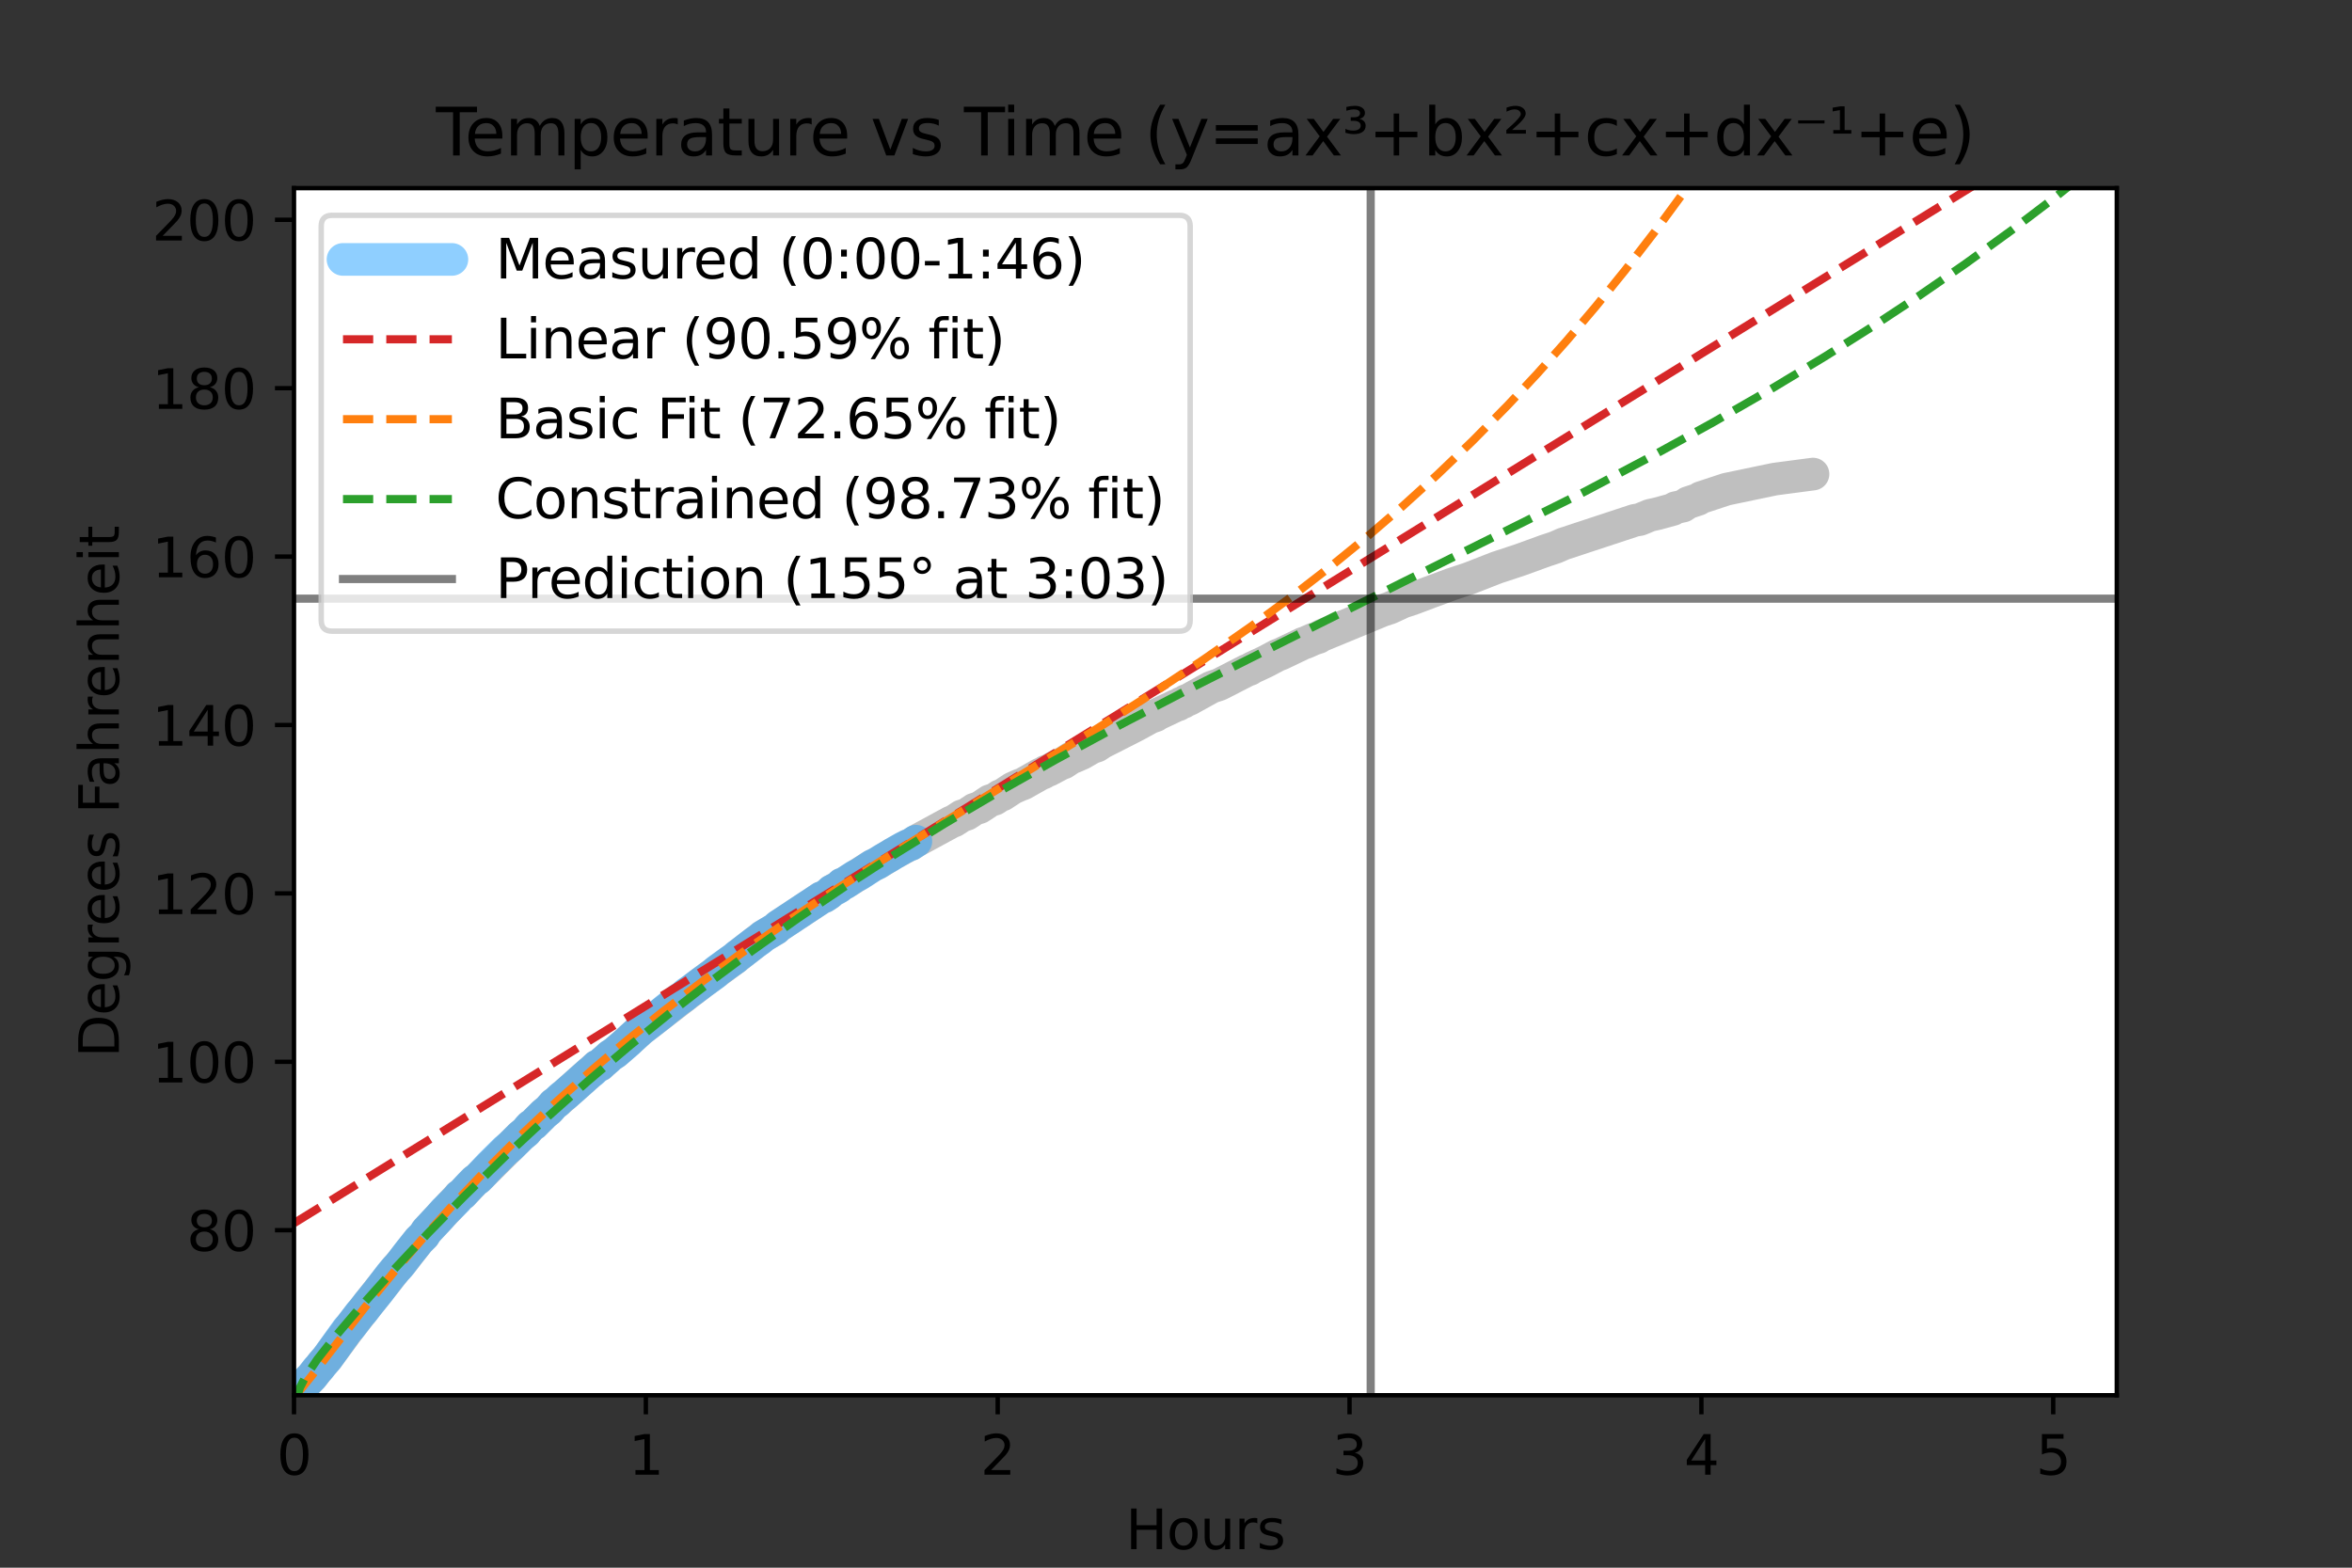 <?xml version="1.0" encoding="utf-8" standalone="no"?>
<!DOCTYPE svg PUBLIC "-//W3C//DTD SVG 1.1//EN"
  "http://www.w3.org/Graphics/SVG/1.1/DTD/svg11.dtd">
<svg xmlns:xlink="http://www.w3.org/1999/xlink" width="432pt" height="288pt" viewBox="0 0 432 288" xmlns="http://www.w3.org/2000/svg" version="1.1">
 <rect x="0" y="0" width="432" height="288" fill="#333333" stroke="none"/>
 <defs>
  <style type="text/css">*{stroke-linejoin: round; stroke-linecap: butt}</style>
 </defs>
 <g id="figure_1">
  <g id="patch_1">
   <path d="M 0 288 
L 432 288 
L 432 0 
L 0 0 
L 0 288 
z
" style="fill: none"/>
  </g>
  <g id="axes_1">
   <g id="patch_2">
    <path d="M 54 256.32 
L 388.8 256.32 
L 388.8 34.56 
L 54 34.56 
z
" style="fill: #ffffff"/>
   </g>
   <g id="matplotlib.axis_1">
    <g id="xtick_1">
     <g id="line2d_1">
      <defs>
       <path id="mdfbae627f4" d="M 0 0 
L 0 3.5 
" style="stroke: #000000; stroke-width: 0.8"/>
      </defs>
      <g>
       <use xlink:href="#mdfbae627f4" x="54" y="256.32" style="stroke: #000000; stroke-width: 0.8"/>
      </g>
     </g>
     <g id="text_1">
      <!-- 0 -->
      <g transform="translate(50.819 270.918)scale(0.1 -0.1)">
       <defs>
        <path id="DejaVuSans-30" d="M 2034 4250 
Q 1547 4250 1301 3770 
Q 1056 3291 1056 2328 
Q 1056 1369 1301 889 
Q 1547 409 2034 409 
Q 2525 409 2770 889 
Q 3016 1369 3016 2328 
Q 3016 3291 2770 3770 
Q 2525 4250 2034 4250 
z
M 2034 4750 
Q 2819 4750 3233 4129 
Q 3647 3509 3647 2328 
Q 3647 1150 3233 529 
Q 2819 -91 2034 -91 
Q 1250 -91 836 529 
Q 422 1150 422 2328 
Q 422 3509 836 4129 
Q 1250 4750 2034 4750 
z
" transform="scale(0.016)"/>
       </defs>
       <use xlink:href="#DejaVuSans-30"/>
      </g>
     </g>
    </g>
    <g id="xtick_2">
     <g id="line2d_2">
      <g>
       <use xlink:href="#mdfbae627f4" x="118.625" y="256.32" style="stroke: #000000; stroke-width: 0.8"/>
      </g>
     </g>
     <g id="text_2">
      <!-- 1 -->
      <g transform="translate(115.444 270.918)scale(0.1 -0.1)">
       <defs>
        <path id="DejaVuSans-31" d="M 794 531 
L 1825 531 
L 1825 4091 
L 703 3866 
L 703 4441 
L 1819 4666 
L 2450 4666 
L 2450 531 
L 3481 531 
L 3481 0 
L 794 0 
L 794 531 
z
" transform="scale(0.016)"/>
       </defs>
       <use xlink:href="#DejaVuSans-31"/>
      </g>
     </g>
    </g>
    <g id="xtick_3">
     <g id="line2d_3">
      <g>
       <use xlink:href="#mdfbae627f4" x="183.25" y="256.32" style="stroke: #000000; stroke-width: 0.8"/>
      </g>
     </g>
     <g id="text_3">
      <!-- 2 -->
      <g transform="translate(180.069 270.918)scale(0.1 -0.1)">
       <defs>
        <path id="DejaVuSans-32" d="M 1228 531 
L 3431 531 
L 3431 0 
L 469 0 
L 469 531 
Q 828 903 1448 1529 
Q 2069 2156 2228 2338 
Q 2531 2678 2651 2914 
Q 2772 3150 2772 3378 
Q 2772 3750 2511 3984 
Q 2250 4219 1831 4219 
Q 1534 4219 1204 4116 
Q 875 4013 500 3803 
L 500 4441 
Q 881 4594 1212 4672 
Q 1544 4750 1819 4750 
Q 2544 4750 2975 4387 
Q 3406 4025 3406 3419 
Q 3406 3131 3298 2873 
Q 3191 2616 2906 2266 
Q 2828 2175 2409 1742 
Q 1991 1309 1228 531 
z
" transform="scale(0.016)"/>
       </defs>
       <use xlink:href="#DejaVuSans-32"/>
      </g>
     </g>
    </g>
    <g id="xtick_4">
     <g id="line2d_4">
      <g>
       <use xlink:href="#mdfbae627f4" x="247.875" y="256.32" style="stroke: #000000; stroke-width: 0.8"/>
      </g>
     </g>
     <g id="text_4">
      <!-- 3 -->
      <g transform="translate(244.693 270.918)scale(0.1 -0.1)">
       <defs>
        <path id="DejaVuSans-33" d="M 2597 2516 
Q 3050 2419 3304 2112 
Q 3559 1806 3559 1356 
Q 3559 666 3084 287 
Q 2609 -91 1734 -91 
Q 1441 -91 1130 -33 
Q 819 25 488 141 
L 488 750 
Q 750 597 1062 519 
Q 1375 441 1716 441 
Q 2309 441 2620 675 
Q 2931 909 2931 1356 
Q 2931 1769 2642 2001 
Q 2353 2234 1838 2234 
L 1294 2234 
L 1294 2753 
L 1863 2753 
Q 2328 2753 2575 2939 
Q 2822 3125 2822 3475 
Q 2822 3834 2567 4026 
Q 2313 4219 1838 4219 
Q 1578 4219 1281 4162 
Q 984 4106 628 3988 
L 628 4550 
Q 988 4650 1302 4700 
Q 1616 4750 1894 4750 
Q 2613 4750 3031 4423 
Q 3450 4097 3450 3541 
Q 3450 3153 3228 2886 
Q 3006 2619 2597 2516 
z
" transform="scale(0.016)"/>
       </defs>
       <use xlink:href="#DejaVuSans-33"/>
      </g>
     </g>
    </g>
    <g id="xtick_5">
     <g id="line2d_5">
      <g>
       <use xlink:href="#mdfbae627f4" x="312.5" y="256.32" style="stroke: #000000; stroke-width: 0.8"/>
      </g>
     </g>
     <g id="text_5">
      <!-- 4 -->
      <g transform="translate(309.318 270.918)scale(0.1 -0.1)">
       <defs>
        <path id="DejaVuSans-34" d="M 2419 4116 
L 825 1625 
L 2419 1625 
L 2419 4116 
z
M 2253 4666 
L 3047 4666 
L 3047 1625 
L 3713 1625 
L 3713 1100 
L 3047 1100 
L 3047 0 
L 2419 0 
L 2419 1100 
L 313 1100 
L 313 1709 
L 2253 4666 
z
" transform="scale(0.016)"/>
       </defs>
       <use xlink:href="#DejaVuSans-34"/>
      </g>
     </g>
    </g>
    <g id="xtick_6">
     <g id="line2d_6">
      <g>
       <use xlink:href="#mdfbae627f4" x="377.124" y="256.32" style="stroke: #000000; stroke-width: 0.8"/>
      </g>
     </g>
     <g id="text_6">
      <!-- 5 -->
      <g transform="translate(373.943 270.918)scale(0.1 -0.1)">
       <defs>
        <path id="DejaVuSans-35" d="M 691 4666 
L 3169 4666 
L 3169 4134 
L 1269 4134 
L 1269 2991 
Q 1406 3038 1543 3061 
Q 1681 3084 1819 3084 
Q 2600 3084 3056 2656 
Q 3513 2228 3513 1497 
Q 3513 744 3044 326 
Q 2575 -91 1722 -91 
Q 1428 -91 1123 -41 
Q 819 9 494 109 
L 494 744 
Q 775 591 1075 516 
Q 1375 441 1709 441 
Q 2250 441 2565 725 
Q 2881 1009 2881 1497 
Q 2881 1984 2565 2268 
Q 2250 2553 1709 2553 
Q 1456 2553 1204 2497 
Q 953 2441 691 2322 
L 691 4666 
z
" transform="scale(0.016)"/>
       </defs>
       <use xlink:href="#DejaVuSans-35"/>
      </g>
     </g>
    </g>
    <g id="text_7">
     <!-- Hours -->
     <g transform="translate(206.752 284.597)scale(0.1 -0.1)">
      <defs>
       <path id="DejaVuSans-48" d="M 628 4666 
L 1259 4666 
L 1259 2753 
L 3553 2753 
L 3553 4666 
L 4184 4666 
L 4184 0 
L 3553 0 
L 3553 2222 
L 1259 2222 
L 1259 0 
L 628 0 
L 628 4666 
z
" transform="scale(0.016)"/>
       <path id="DejaVuSans-6f" d="M 1959 3097 
Q 1497 3097 1228 2736 
Q 959 2375 959 1747 
Q 959 1119 1226 758 
Q 1494 397 1959 397 
Q 2419 397 2687 759 
Q 2956 1122 2956 1747 
Q 2956 2369 2687 2733 
Q 2419 3097 1959 3097 
z
M 1959 3584 
Q 2709 3584 3137 3096 
Q 3566 2609 3566 1747 
Q 3566 888 3137 398 
Q 2709 -91 1959 -91 
Q 1206 -91 779 398 
Q 353 888 353 1747 
Q 353 2609 779 3096 
Q 1206 3584 1959 3584 
z
" transform="scale(0.016)"/>
       <path id="DejaVuSans-75" d="M 544 1381 
L 544 3500 
L 1119 3500 
L 1119 1403 
Q 1119 906 1312 657 
Q 1506 409 1894 409 
Q 2359 409 2629 706 
Q 2900 1003 2900 1516 
L 2900 3500 
L 3475 3500 
L 3475 0 
L 2900 0 
L 2900 538 
Q 2691 219 2414 64 
Q 2138 -91 1772 -91 
Q 1169 -91 856 284 
Q 544 659 544 1381 
z
M 1991 3584 
L 1991 3584 
z
" transform="scale(0.016)"/>
       <path id="DejaVuSans-72" d="M 2631 2963 
Q 2534 3019 2420 3045 
Q 2306 3072 2169 3072 
Q 1681 3072 1420 2755 
Q 1159 2438 1159 1844 
L 1159 0 
L 581 0 
L 581 3500 
L 1159 3500 
L 1159 2956 
Q 1341 3275 1631 3429 
Q 1922 3584 2338 3584 
Q 2397 3584 2469 3576 
Q 2541 3569 2628 3553 
L 2631 2963 
z
" transform="scale(0.016)"/>
       <path id="DejaVuSans-73" d="M 2834 3397 
L 2834 2853 
Q 2591 2978 2328 3040 
Q 2066 3103 1784 3103 
Q 1356 3103 1142 2972 
Q 928 2841 928 2578 
Q 928 2378 1081 2264 
Q 1234 2150 1697 2047 
L 1894 2003 
Q 2506 1872 2764 1633 
Q 3022 1394 3022 966 
Q 3022 478 2636 193 
Q 2250 -91 1575 -91 
Q 1294 -91 989 -36 
Q 684 19 347 128 
L 347 722 
Q 666 556 975 473 
Q 1284 391 1588 391 
Q 1994 391 2212 530 
Q 2431 669 2431 922 
Q 2431 1156 2273 1281 
Q 2116 1406 1581 1522 
L 1381 1569 
Q 847 1681 609 1914 
Q 372 2147 372 2553 
Q 372 3047 722 3315 
Q 1072 3584 1716 3584 
Q 2034 3584 2315 3537 
Q 2597 3491 2834 3397 
z
" transform="scale(0.016)"/>
      </defs>
      <use xlink:href="#DejaVuSans-48"/>
      <use xlink:href="#DejaVuSans-6f" x="75.195"/>
      <use xlink:href="#DejaVuSans-75" x="136.377"/>
      <use xlink:href="#DejaVuSans-72" x="199.756"/>
      <use xlink:href="#DejaVuSans-73" x="240.869"/>
     </g>
    </g>
   </g>
   <g id="matplotlib.axis_2">
    <g id="ytick_1">
     <g id="line2d_7">
      <defs>
       <path id="md4c1b61086" d="M 0 0 
L -3.5 0 
" style="stroke: #000000; stroke-width: 0.8"/>
      </defs>
      <g>
       <use xlink:href="#md4c1b61086" x="54" y="226.001" style="stroke: #000000; stroke-width: 0.8"/>
      </g>
     </g>
     <g id="text_8">
      <!-- 80 -->
      <g transform="translate(34.275 229.8)scale(0.1 -0.1)">
       <defs>
        <path id="DejaVuSans-38" d="M 2034 2216 
Q 1584 2216 1326 1975 
Q 1069 1734 1069 1313 
Q 1069 891 1326 650 
Q 1584 409 2034 409 
Q 2484 409 2743 651 
Q 3003 894 3003 1313 
Q 3003 1734 2745 1975 
Q 2488 2216 2034 2216 
z
M 1403 2484 
Q 997 2584 770 2862 
Q 544 3141 544 3541 
Q 544 4100 942 4425 
Q 1341 4750 2034 4750 
Q 2731 4750 3128 4425 
Q 3525 4100 3525 3541 
Q 3525 3141 3298 2862 
Q 3072 2584 2669 2484 
Q 3125 2378 3379 2068 
Q 3634 1759 3634 1313 
Q 3634 634 3220 271 
Q 2806 -91 2034 -91 
Q 1263 -91 848 271 
Q 434 634 434 1313 
Q 434 1759 690 2068 
Q 947 2378 1403 2484 
z
M 1172 3481 
Q 1172 3119 1398 2916 
Q 1625 2713 2034 2713 
Q 2441 2713 2670 2916 
Q 2900 3119 2900 3481 
Q 2900 3844 2670 4047 
Q 2441 4250 2034 4250 
Q 1625 4250 1398 4047 
Q 1172 3844 1172 3481 
z
" transform="scale(0.016)"/>
       </defs>
       <use xlink:href="#DejaVuSans-38"/>
       <use xlink:href="#DejaVuSans-30" x="63.623"/>
      </g>
     </g>
    </g>
    <g id="ytick_2">
     <g id="line2d_8">
      <g>
       <use xlink:href="#md4c1b61086" x="54" y="195.064" style="stroke: #000000; stroke-width: 0.8"/>
      </g>
     </g>
     <g id="text_9">
      <!-- 100 -->
      <g transform="translate(27.913 198.863)scale(0.1 -0.1)">
       <use xlink:href="#DejaVuSans-31"/>
       <use xlink:href="#DejaVuSans-30" x="63.623"/>
       <use xlink:href="#DejaVuSans-30" x="127.246"/>
      </g>
     </g>
    </g>
    <g id="ytick_3">
     <g id="line2d_9">
      <g>
       <use xlink:href="#md4c1b61086" x="54" y="164.126" style="stroke: #000000; stroke-width: 0.8"/>
      </g>
     </g>
     <g id="text_10">
      <!-- 120 -->
      <g transform="translate(27.913 167.925)scale(0.1 -0.1)">
       <use xlink:href="#DejaVuSans-31"/>
       <use xlink:href="#DejaVuSans-32" x="63.623"/>
       <use xlink:href="#DejaVuSans-30" x="127.246"/>
      </g>
     </g>
    </g>
    <g id="ytick_4">
     <g id="line2d_10">
      <g>
       <use xlink:href="#md4c1b61086" x="54" y="133.189" style="stroke: #000000; stroke-width: 0.8"/>
      </g>
     </g>
     <g id="text_11">
      <!-- 140 -->
      <g transform="translate(27.913 136.988)scale(0.1 -0.1)">
       <use xlink:href="#DejaVuSans-31"/>
       <use xlink:href="#DejaVuSans-34" x="63.623"/>
       <use xlink:href="#DejaVuSans-30" x="127.246"/>
      </g>
     </g>
    </g>
    <g id="ytick_5">
     <g id="line2d_11">
      <g>
       <use xlink:href="#md4c1b61086" x="54" y="102.251" style="stroke: #000000; stroke-width: 0.8"/>
      </g>
     </g>
     <g id="text_12">
      <!-- 160 -->
      <g transform="translate(27.913 106.05)scale(0.1 -0.1)">
       <defs>
        <path id="DejaVuSans-36" d="M 2113 2584 
Q 1688 2584 1439 2293 
Q 1191 2003 1191 1497 
Q 1191 994 1439 701 
Q 1688 409 2113 409 
Q 2538 409 2786 701 
Q 3034 994 3034 1497 
Q 3034 2003 2786 2293 
Q 2538 2584 2113 2584 
z
M 3366 4563 
L 3366 3988 
Q 3128 4100 2886 4159 
Q 2644 4219 2406 4219 
Q 1781 4219 1451 3797 
Q 1122 3375 1075 2522 
Q 1259 2794 1537 2939 
Q 1816 3084 2150 3084 
Q 2853 3084 3261 2657 
Q 3669 2231 3669 1497 
Q 3669 778 3244 343 
Q 2819 -91 2113 -91 
Q 1303 -91 875 529 
Q 447 1150 447 2328 
Q 447 3434 972 4092 
Q 1497 4750 2381 4750 
Q 2619 4750 2861 4703 
Q 3103 4656 3366 4563 
z
" transform="scale(0.016)"/>
       </defs>
       <use xlink:href="#DejaVuSans-31"/>
       <use xlink:href="#DejaVuSans-36" x="63.623"/>
       <use xlink:href="#DejaVuSans-30" x="127.246"/>
      </g>
     </g>
    </g>
    <g id="ytick_6">
     <g id="line2d_12">
      <g>
       <use xlink:href="#md4c1b61086" x="54" y="71.314" style="stroke: #000000; stroke-width: 0.8"/>
      </g>
     </g>
     <g id="text_13">
      <!-- 180 -->
      <g transform="translate(27.913 75.113)scale(0.1 -0.1)">
       <use xlink:href="#DejaVuSans-31"/>
       <use xlink:href="#DejaVuSans-38" x="63.623"/>
       <use xlink:href="#DejaVuSans-30" x="127.246"/>
      </g>
     </g>
    </g>
    <g id="ytick_7">
     <g id="line2d_13">
      <g>
       <use xlink:href="#md4c1b61086" x="54" y="40.376" style="stroke: #000000; stroke-width: 0.8"/>
      </g>
     </g>
     <g id="text_14">
      <!-- 200 -->
      <g transform="translate(27.913 44.175)scale(0.1 -0.1)">
       <use xlink:href="#DejaVuSans-32"/>
       <use xlink:href="#DejaVuSans-30" x="63.623"/>
       <use xlink:href="#DejaVuSans-30" x="127.246"/>
      </g>
     </g>
    </g>
    <g id="text_15">
     <!-- Degrees Fahrenheit -->
     <g transform="translate(21.833 194.266)rotate(-90)scale(0.1 -0.1)">
      <defs>
       <path id="DejaVuSans-44" d="M 1259 4147 
L 1259 519 
L 2022 519 
Q 2988 519 3436 956 
Q 3884 1394 3884 2338 
Q 3884 3275 3436 3711 
Q 2988 4147 2022 4147 
L 1259 4147 
z
M 628 4666 
L 1925 4666 
Q 3281 4666 3915 4102 
Q 4550 3538 4550 2338 
Q 4550 1131 3912 565 
Q 3275 0 1925 0 
L 628 0 
L 628 4666 
z
" transform="scale(0.016)"/>
       <path id="DejaVuSans-65" d="M 3597 1894 
L 3597 1613 
L 953 1613 
Q 991 1019 1311 708 
Q 1631 397 2203 397 
Q 2534 397 2845 478 
Q 3156 559 3463 722 
L 3463 178 
Q 3153 47 2828 -22 
Q 2503 -91 2169 -91 
Q 1331 -91 842 396 
Q 353 884 353 1716 
Q 353 2575 817 3079 
Q 1281 3584 2069 3584 
Q 2775 3584 3186 3129 
Q 3597 2675 3597 1894 
z
M 3022 2063 
Q 3016 2534 2758 2815 
Q 2500 3097 2075 3097 
Q 1594 3097 1305 2825 
Q 1016 2553 972 2059 
L 3022 2063 
z
" transform="scale(0.016)"/>
       <path id="DejaVuSans-67" d="M 2906 1791 
Q 2906 2416 2648 2759 
Q 2391 3103 1925 3103 
Q 1463 3103 1205 2759 
Q 947 2416 947 1791 
Q 947 1169 1205 825 
Q 1463 481 1925 481 
Q 2391 481 2648 825 
Q 2906 1169 2906 1791 
z
M 3481 434 
Q 3481 -459 3084 -895 
Q 2688 -1331 1869 -1331 
Q 1566 -1331 1297 -1286 
Q 1028 -1241 775 -1147 
L 775 -588 
Q 1028 -725 1275 -790 
Q 1522 -856 1778 -856 
Q 2344 -856 2625 -561 
Q 2906 -266 2906 331 
L 2906 616 
Q 2728 306 2450 153 
Q 2172 0 1784 0 
Q 1141 0 747 490 
Q 353 981 353 1791 
Q 353 2603 747 3093 
Q 1141 3584 1784 3584 
Q 2172 3584 2450 3431 
Q 2728 3278 2906 2969 
L 2906 3500 
L 3481 3500 
L 3481 434 
z
" transform="scale(0.016)"/>
       <path id="DejaVuSans-20" transform="scale(0.016)"/>
       <path id="DejaVuSans-46" d="M 628 4666 
L 3309 4666 
L 3309 4134 
L 1259 4134 
L 1259 2759 
L 3109 2759 
L 3109 2228 
L 1259 2228 
L 1259 0 
L 628 0 
L 628 4666 
z
" transform="scale(0.016)"/>
       <path id="DejaVuSans-61" d="M 2194 1759 
Q 1497 1759 1228 1600 
Q 959 1441 959 1056 
Q 959 750 1161 570 
Q 1363 391 1709 391 
Q 2188 391 2477 730 
Q 2766 1069 2766 1631 
L 2766 1759 
L 2194 1759 
z
M 3341 1997 
L 3341 0 
L 2766 0 
L 2766 531 
Q 2569 213 2275 61 
Q 1981 -91 1556 -91 
Q 1019 -91 701 211 
Q 384 513 384 1019 
Q 384 1609 779 1909 
Q 1175 2209 1959 2209 
L 2766 2209 
L 2766 2266 
Q 2766 2663 2505 2880 
Q 2244 3097 1772 3097 
Q 1472 3097 1187 3025 
Q 903 2953 641 2809 
L 641 3341 
Q 956 3463 1253 3523 
Q 1550 3584 1831 3584 
Q 2591 3584 2966 3190 
Q 3341 2797 3341 1997 
z
" transform="scale(0.016)"/>
       <path id="DejaVuSans-68" d="M 3513 2113 
L 3513 0 
L 2938 0 
L 2938 2094 
Q 2938 2591 2744 2837 
Q 2550 3084 2163 3084 
Q 1697 3084 1428 2787 
Q 1159 2491 1159 1978 
L 1159 0 
L 581 0 
L 581 4863 
L 1159 4863 
L 1159 2956 
Q 1366 3272 1645 3428 
Q 1925 3584 2291 3584 
Q 2894 3584 3203 3211 
Q 3513 2838 3513 2113 
z
" transform="scale(0.016)"/>
       <path id="DejaVuSans-6e" d="M 3513 2113 
L 3513 0 
L 2938 0 
L 2938 2094 
Q 2938 2591 2744 2837 
Q 2550 3084 2163 3084 
Q 1697 3084 1428 2787 
Q 1159 2491 1159 1978 
L 1159 0 
L 581 0 
L 581 3500 
L 1159 3500 
L 1159 2956 
Q 1366 3272 1645 3428 
Q 1925 3584 2291 3584 
Q 2894 3584 3203 3211 
Q 3513 2838 3513 2113 
z
" transform="scale(0.016)"/>
       <path id="DejaVuSans-69" d="M 603 3500 
L 1178 3500 
L 1178 0 
L 603 0 
L 603 3500 
z
M 603 4863 
L 1178 4863 
L 1178 4134 
L 603 4134 
L 603 4863 
z
" transform="scale(0.016)"/>
       <path id="DejaVuSans-74" d="M 1172 4494 
L 1172 3500 
L 2356 3500 
L 2356 3053 
L 1172 3053 
L 1172 1153 
Q 1172 725 1289 603 
Q 1406 481 1766 481 
L 2356 481 
L 2356 0 
L 1766 0 
Q 1100 0 847 248 
Q 594 497 594 1153 
L 594 3053 
L 172 3053 
L 172 3500 
L 594 3500 
L 594 4494 
L 1172 4494 
z
" transform="scale(0.016)"/>
      </defs>
      <use xlink:href="#DejaVuSans-44"/>
      <use xlink:href="#DejaVuSans-65" x="77.002"/>
      <use xlink:href="#DejaVuSans-67" x="138.525"/>
      <use xlink:href="#DejaVuSans-72" x="202.002"/>
      <use xlink:href="#DejaVuSans-65" x="240.865"/>
      <use xlink:href="#DejaVuSans-65" x="302.389"/>
      <use xlink:href="#DejaVuSans-73" x="363.912"/>
      <use xlink:href="#DejaVuSans-20" x="416.012"/>
      <use xlink:href="#DejaVuSans-46" x="447.799"/>
      <use xlink:href="#DejaVuSans-61" x="496.193"/>
      <use xlink:href="#DejaVuSans-68" x="557.473"/>
      <use xlink:href="#DejaVuSans-72" x="620.852"/>
      <use xlink:href="#DejaVuSans-65" x="659.715"/>
      <use xlink:href="#DejaVuSans-6e" x="721.238"/>
      <use xlink:href="#DejaVuSans-68" x="784.617"/>
      <use xlink:href="#DejaVuSans-65" x="847.996"/>
      <use xlink:href="#DejaVuSans-69" x="909.52"/>
      <use xlink:href="#DejaVuSans-74" x="937.303"/>
     </g>
    </g>
   </g>
   <g id="line2d_14">
    <path d="M 54 256.32 
L 57.285 252.917 
L 59.152 250.597 
L 60.086 249.514 
L 64.304 243.79 
L 67.571 239.614 
L 70.39 236.056 
L 72.723 233.117 
L 73.675 232.034 
L 76.942 227.857 
L 77.875 226.929 
L 78.36 226.156 
L 84.428 219.659 
L 84.894 219.35 
L 87.246 216.875 
L 87.713 216.565 
L 95.665 208.676 
L 96.599 207.903 
L 97.532 206.82 
L 98.017 206.511 
L 99.866 204.654 
L 100.799 203.881 
L 101.751 202.798 
L 102.217 202.489 
L 103.618 201.251 
L 109.703 195.837 
L 110.188 195.683 
L 112.055 193.981 
L 112.988 193.362 
L 115.789 190.887 
L 117.656 189.186 
L 128.893 180.523 
L 134.979 176.037 
L 135.93 175.264 
L 140.131 172.015 
L 142.464 170.623 
L 142.949 170.159 
L 150.901 164.9 
L 151.368 164.745 
L 152.302 164.126 
L 152.768 163.662 
L 154.169 162.889 
L 154.635 162.425 
L 155.102 162.27 
L 160.254 159.022 
L 161.206 158.558 
L 164.006 156.856 
L 166.824 155.309 
L 167.273 155.154 
L 168.224 154.536 
L 174.777 150.978 
L 175.226 150.823 
L 176.644 149.895 
L 177.577 149.586 
L 178.977 148.657 
L 179.929 148.348 
L 181.796 147.111 
L 182.729 146.801 
L 183.663 146.183 
L 184.129 146.028 
L 186.014 144.79 
L 187.414 144.172 
L 187.881 144.017 
L 191.166 142.161 
L 191.615 142.006 
L 192.082 141.697 
L 192.567 141.542 
L 194.9 140.304 
L 195.367 140.15 
L 196.767 139.222 
L 197.234 139.067 
L 198.652 138.448 
L 200.519 137.365 
L 201.452 137.056 
L 202.386 136.437 
L 208.471 133.343 
L 211.29 131.797 
L 212.223 131.487 
L 212.69 131.178 
L 215.957 129.631 
L 216.442 129.476 
L 216.909 129.167 
L 217.375 129.012 
L 217.842 128.703 
L 218.309 128.548 
L 222.509 126.228 
L 223.928 125.764 
L 229.062 123.134 
L 229.546 122.979 
L 230.013 122.67 
L 232.347 121.587 
L 234.68 120.35 
L 235.147 120.195 
L 239.366 118.184 
L 239.85 118.029 
L 241.233 117.411 
L 242.184 117.101 
L 242.651 116.792 
L 253.888 112.151 
L 255.289 111.687 
L 257.622 110.604 
L 259.489 109.986 
L 262.774 108.748 
L 266.526 107.356 
L 269.793 106.273 
L 274.945 104.262 
L 279.164 102.87 
L 283.849 101.168 
L 285.716 100.55 
L 287.116 99.931 
L 300.239 95.6 
L 301.172 95.445 
L 303.039 94.672 
L 304.439 94.362 
L 307.258 93.589 
L 307.724 93.279 
L 309.125 92.97 
L 310.058 92.351 
L 311.925 91.733 
L 312.392 91.423 
L 317.077 89.876 
L 325.963 88.02 
L 333 87.092 
L 333 87.092 
" clip-path="url(#pddc8c04278)" style="fill: none; stroke: #808080; stroke-opacity: 0.502; stroke-width: 6; stroke-linecap: round"/>
   </g>
   <g id="line2d_15">
    <path d="M 54 256.32 
L 54.467 255.856 
L 54.933 255.392 
L 55.885 254.309 
L 56.818 253.381 
L 57.285 252.917 
L 58.219 251.679 
L 58.685 251.215 
L 59.152 250.597 
L 60.086 249.514 
L 63.837 244.254 
L 64.304 243.79 
L 65.238 242.553 
L 65.704 241.934 
L 66.171 241.315 
L 66.638 240.851 
L 67.104 240.232 
L 67.571 239.614 
L 69.456 237.293 
L 70.39 236.056 
L 71.79 234.2 
L 72.723 233.117 
L 73.19 232.653 
L 73.675 232.034 
L 74.141 231.415 
L 75.075 230.178 
L 76.942 227.857 
L 77.409 227.393 
L 77.875 226.929 
L 78.36 226.156 
L 80.676 223.681 
L 81.609 222.598 
L 82.094 222.134 
L 82.561 221.67 
L 83.961 220.278 
L 84.428 219.659 
L 84.894 219.35 
L 86.312 217.803 
L 87.246 216.875 
L 87.713 216.565 
L 88.179 216.101 
L 90.046 214.09 
L 90.513 213.626 
L 90.98 213.162 
L 91.447 212.698 
L 92.847 211.306 
L 93.798 210.532 
L 95.665 208.676 
L 96.599 207.903 
L 97.065 207.284 
L 97.532 206.82 
L 98.017 206.511 
L 98.932 205.583 
L 99.417 205.118 
L 99.866 204.654 
L 100.799 203.881 
L 101.751 202.798 
L 102.217 202.489 
L 103.151 201.561 
L 103.618 201.251 
L 105.036 200.014 
L 108.321 197.075 
L 108.77 196.765 
L 109.703 195.837 
L 110.188 195.683 
L 110.654 195.218 
L 111.588 194.445 
L 112.055 193.981 
L 112.521 193.672 
L 112.988 193.362 
L 115.34 191.351 
L 115.789 190.887 
L 117.656 189.186 
L 121.425 186.247 
L 122.341 185.473 
L 124.692 183.617 
L 125.626 182.998 
L 126.093 182.534 
L 126.559 182.225 
L 127.026 181.915 
L 128.893 180.523 
L 131.245 178.822 
L 131.711 178.357 
L 134.063 176.656 
L 134.979 176.037 
L 135.463 175.573 
L 135.93 175.264 
L 137.33 174.181 
L 138.73 173.098 
L 139.664 172.479 
L 140.131 172.015 
L 142.464 170.623 
L 142.949 170.159 
L 143.882 169.54 
L 144.816 168.922 
L 145.301 168.612 
L 146.216 167.993 
L 146.701 167.684 
L 147.616 167.065 
L 148.083 166.756 
L 149.034 166.137 
L 149.968 165.518 
L 150.901 164.9 
L 151.368 164.745 
L 151.853 164.436 
L 152.302 164.126 
L 152.768 163.662 
L 153.702 163.198 
L 154.169 162.889 
L 154.635 162.425 
L 155.102 162.27 
L 155.587 161.961 
L 156.52 161.342 
L 156.987 161.032 
L 157.92 160.568 
L 158.854 159.95 
L 159.787 159.331 
L 160.254 159.022 
L 161.206 158.558 
L 162.157 157.939 
L 163.539 157.165 
L 164.006 156.856 
L 165.873 155.773 
L 166.824 155.309 
L 167.273 155.154 
L 167.74 154.845 
L 168.224 154.536 
" clip-path="url(#pddc8c04278)" style="fill: none; stroke: #20a0ff; stroke-opacity: 0.502; stroke-width: 6; stroke-linecap: round"/>
   </g>
   <g id="line2d_16">
    <path d="M 54 224.711 
L 397.589 12.408 
L 397.589 12.408 
" clip-path="url(#pddc8c04278)" style="fill: none; stroke-dasharray: 5.55,2.4; stroke-dashoffset: 0; stroke: #d62728; stroke-width: 1.5"/>
   </g>
   <g id="line2d_17">
    <path d="M 54 256.297 
L 55.077 255.426 
L 57.231 252.77 
L 66.925 240.291 
L 72.31 233.724 
L 77.696 227.458 
L 83.081 221.481 
L 89.544 214.674 
L 96.006 208.243 
L 102.469 202.162 
L 108.931 196.404 
L 115.394 190.945 
L 121.856 185.757 
L 129.396 180.014 
L 136.935 174.563 
L 145.552 168.638 
L 154.169 162.979 
L 164.939 156.183 
L 180.019 146.969 
L 201.56 133.806 
L 212.331 126.957 
L 220.948 121.238 
L 229.564 115.238 
L 237.104 109.709 
L 244.643 103.874 
L 251.106 98.6 
L 257.568 93.044 
L 264.031 87.181 
L 270.493 80.984 
L 276.956 74.427 
L 282.341 68.67 
L 287.727 62.628 
L 293.112 56.288 
L 298.497 49.634 
L 303.883 42.651 
L 309.268 35.323 
L 314.654 27.636 
L 320.039 19.573 
L 325.425 11.121 
L 330.81 2.262 
L 332.731 -1 
L 332.731 -1 
" clip-path="url(#pddc8c04278)" style="fill: none; stroke-dasharray: 5.55,2.4; stroke-dashoffset: 0; stroke: #ff7f0e; stroke-width: 1.5"/>
   </g>
   <g id="line2d_18">
    <path d="M 54 258.627 
L 55.077 254.941 
L 56.154 252.861 
L 58.308 249.684 
L 61.54 245.579 
L 65.848 240.498 
L 72.31 233.277 
L 78.773 226.395 
L 85.235 219.801 
L 92.775 212.444 
L 100.315 205.424 
L 107.854 198.723 
L 115.394 192.322 
L 122.933 186.205 
L 130.473 180.356 
L 138.012 174.759 
L 146.629 168.65 
L 155.246 162.825 
L 163.862 157.26 
L 173.556 151.284 
L 183.25 145.574 
L 194.021 139.503 
L 205.868 133.105 
L 218.793 126.39 
L 234.95 118.269 
L 290.958 90.374 
L 303.883 83.535 
L 314.654 77.597 
L 325.425 71.394 
L 335.118 65.548 
L 343.735 60.113 
L 352.352 54.43 
L 360.968 48.475 
L 369.585 42.226 
L 377.124 36.498 
L 384.664 30.512 
L 392.204 24.251 
L 397.589 19.602 
L 397.589 19.602 
" clip-path="url(#pddc8c04278)" style="fill: none; stroke-dasharray: 5.55,2.4; stroke-dashoffset: 0; stroke: #2ca02c; stroke-width: 1.5"/>
   </g>
   <g id="line2d_19">
    <path d="M 251.761 256.32 
L 251.761 34.56 
" clip-path="url(#pddc8c04278)" style="fill: none; stroke: #000000; stroke-opacity: 0.502; stroke-width: 1.5; stroke-linecap: square"/>
   </g>
   <g id="line2d_20">
    <path d="M 54 109.986 
L 388.8 109.986 
" clip-path="url(#pddc8c04278)" style="fill: none; stroke: #000000; stroke-opacity: 0.502; stroke-width: 1.5; stroke-linecap: square"/>
   </g>
   <g id="patch_3">
    <path d="M 54 256.32 
L 54 34.56 
" style="fill: none; stroke: #000000; stroke-width: 0.8; stroke-linejoin: miter; stroke-linecap: square"/>
   </g>
   <g id="patch_4">
    <path d="M 388.8 256.32 
L 388.8 34.56 
" style="fill: none; stroke: #000000; stroke-width: 0.8; stroke-linejoin: miter; stroke-linecap: square"/>
   </g>
   <g id="patch_5">
    <path d="M 54 256.32 
L 388.8 256.32 
" style="fill: none; stroke: #000000; stroke-width: 0.8; stroke-linejoin: miter; stroke-linecap: square"/>
   </g>
   <g id="patch_6">
    <path d="M 54 34.56 
L 388.8 34.56 
" style="fill: none; stroke: #000000; stroke-width: 0.8; stroke-linejoin: miter; stroke-linecap: square"/>
   </g>
   <g id="text_16">
    <!-- Temperature vs Time (y=ax³+bx²+cx+dx⁻¹+e) -->
    <g transform="translate(80.072 28.56)scale(0.12 -0.12)">
     <defs>
      <path id="DejaVuSans-54" d="M -19 4666 
L 3928 4666 
L 3928 4134 
L 2272 4134 
L 2272 0 
L 1638 0 
L 1638 4134 
L -19 4134 
L -19 4666 
z
" transform="scale(0.016)"/>
      <path id="DejaVuSans-6d" d="M 3328 2828 
Q 3544 3216 3844 3400 
Q 4144 3584 4550 3584 
Q 5097 3584 5394 3201 
Q 5691 2819 5691 2113 
L 5691 0 
L 5113 0 
L 5113 2094 
Q 5113 2597 4934 2840 
Q 4756 3084 4391 3084 
Q 3944 3084 3684 2787 
Q 3425 2491 3425 1978 
L 3425 0 
L 2847 0 
L 2847 2094 
Q 2847 2600 2669 2842 
Q 2491 3084 2119 3084 
Q 1678 3084 1418 2786 
Q 1159 2488 1159 1978 
L 1159 0 
L 581 0 
L 581 3500 
L 1159 3500 
L 1159 2956 
Q 1356 3278 1631 3431 
Q 1906 3584 2284 3584 
Q 2666 3584 2933 3390 
Q 3200 3197 3328 2828 
z
" transform="scale(0.016)"/>
      <path id="DejaVuSans-70" d="M 1159 525 
L 1159 -1331 
L 581 -1331 
L 581 3500 
L 1159 3500 
L 1159 2969 
Q 1341 3281 1617 3432 
Q 1894 3584 2278 3584 
Q 2916 3584 3314 3078 
Q 3713 2572 3713 1747 
Q 3713 922 3314 415 
Q 2916 -91 2278 -91 
Q 1894 -91 1617 61 
Q 1341 213 1159 525 
z
M 3116 1747 
Q 3116 2381 2855 2742 
Q 2594 3103 2138 3103 
Q 1681 3103 1420 2742 
Q 1159 2381 1159 1747 
Q 1159 1113 1420 752 
Q 1681 391 2138 391 
Q 2594 391 2855 752 
Q 3116 1113 3116 1747 
z
" transform="scale(0.016)"/>
      <path id="DejaVuSans-76" d="M 191 3500 
L 800 3500 
L 1894 563 
L 2988 3500 
L 3597 3500 
L 2284 0 
L 1503 0 
L 191 3500 
z
" transform="scale(0.016)"/>
      <path id="DejaVuSans-28" d="M 1984 4856 
Q 1566 4138 1362 3434 
Q 1159 2731 1159 2009 
Q 1159 1288 1364 580 
Q 1569 -128 1984 -844 
L 1484 -844 
Q 1016 -109 783 600 
Q 550 1309 550 2009 
Q 550 2706 781 3412 
Q 1013 4119 1484 4856 
L 1984 4856 
z
" transform="scale(0.016)"/>
      <path id="DejaVuSans-79" d="M 2059 -325 
Q 1816 -950 1584 -1140 
Q 1353 -1331 966 -1331 
L 506 -1331 
L 506 -850 
L 844 -850 
Q 1081 -850 1212 -737 
Q 1344 -625 1503 -206 
L 1606 56 
L 191 3500 
L 800 3500 
L 1894 763 
L 2988 3500 
L 3597 3500 
L 2059 -325 
z
" transform="scale(0.016)"/>
      <path id="DejaVuSans-3d" d="M 678 2906 
L 4684 2906 
L 4684 2381 
L 678 2381 
L 678 2906 
z
M 678 1631 
L 4684 1631 
L 4684 1100 
L 678 1100 
L 678 1631 
z
" transform="scale(0.016)"/>
      <path id="DejaVuSans-78" d="M 3513 3500 
L 2247 1797 
L 3578 0 
L 2900 0 
L 1881 1375 
L 863 0 
L 184 0 
L 1544 1831 
L 300 3500 
L 978 3500 
L 1906 2253 
L 2834 3500 
L 3513 3500 
z
" transform="scale(0.016)"/>
      <path id="DejaVuSans-b3" d="M 1638 3500 
Q 1925 3444 2083 3273 
Q 2241 3103 2241 2847 
Q 2241 2459 1944 2250 
Q 1647 2041 1094 2041 
Q 916 2041 720 2073 
Q 525 2106 306 2169 
L 306 2547 
Q 469 2463 655 2422 
Q 841 2381 1050 2381 
Q 1391 2381 1578 2504 
Q 1766 2628 1766 2847 
Q 1766 3078 1592 3197 
Q 1419 3316 1081 3316 
L 813 3316 
L 813 3653 
L 1106 3653 
Q 1400 3653 1551 3751 
Q 1703 3850 1703 4038 
Q 1703 4219 1547 4314 
Q 1391 4409 1094 4409 
Q 969 4409 809 4381 
Q 650 4353 397 4281 
L 397 4641 
Q 625 4694 825 4722 
Q 1025 4750 1197 4750 
Q 1647 4750 1911 4565 
Q 2175 4381 2175 4072 
Q 2175 3856 2034 3706 
Q 1894 3556 1638 3500 
z
" transform="scale(0.016)"/>
      <path id="DejaVuSans-2b" d="M 2944 4013 
L 2944 2272 
L 4684 2272 
L 4684 1741 
L 2944 1741 
L 2944 0 
L 2419 0 
L 2419 1741 
L 678 1741 
L 678 2272 
L 2419 2272 
L 2419 4013 
L 2944 4013 
z
" transform="scale(0.016)"/>
      <path id="DejaVuSans-62" d="M 3116 1747 
Q 3116 2381 2855 2742 
Q 2594 3103 2138 3103 
Q 1681 3103 1420 2742 
Q 1159 2381 1159 1747 
Q 1159 1113 1420 752 
Q 1681 391 2138 391 
Q 2594 391 2855 752 
Q 3116 1113 3116 1747 
z
M 1159 2969 
Q 1341 3281 1617 3432 
Q 1894 3584 2278 3584 
Q 2916 3584 3314 3078 
Q 3713 2572 3713 1747 
Q 3713 922 3314 415 
Q 2916 -91 2278 -91 
Q 1894 -91 1617 61 
Q 1341 213 1159 525 
L 1159 0 
L 581 0 
L 581 4863 
L 1159 4863 
L 1159 2969 
z
" transform="scale(0.016)"/>
      <path id="DejaVuSans-b2" d="M 838 2444 
L 2163 2444 
L 2163 2088 
L 294 2088 
L 294 2431 
Q 400 2528 597 2703 
Q 1672 3656 1672 3950 
Q 1672 4156 1509 4282 
Q 1347 4409 1081 4409 
Q 919 4409 728 4354 
Q 538 4300 313 4191 
L 313 4575 
Q 553 4663 761 4706 
Q 969 4750 1147 4750 
Q 1600 4750 1872 4544 
Q 2144 4338 2144 4000 
Q 2144 3566 1109 2678 
Q 934 2528 838 2444 
z
" transform="scale(0.016)"/>
      <path id="DejaVuSans-63" d="M 3122 3366 
L 3122 2828 
Q 2878 2963 2633 3030 
Q 2388 3097 2138 3097 
Q 1578 3097 1268 2742 
Q 959 2388 959 1747 
Q 959 1106 1268 751 
Q 1578 397 2138 397 
Q 2388 397 2633 464 
Q 2878 531 3122 666 
L 3122 134 
Q 2881 22 2623 -34 
Q 2366 -91 2075 -91 
Q 1284 -91 818 406 
Q 353 903 353 1747 
Q 353 2603 823 3093 
Q 1294 3584 2113 3584 
Q 2378 3584 2631 3529 
Q 2884 3475 3122 3366 
z
" transform="scale(0.016)"/>
      <path id="DejaVuSans-64" d="M 2906 2969 
L 2906 4863 
L 3481 4863 
L 3481 0 
L 2906 0 
L 2906 525 
Q 2725 213 2448 61 
Q 2172 -91 1784 -91 
Q 1150 -91 751 415 
Q 353 922 353 1747 
Q 353 2572 751 3078 
Q 1150 3584 1784 3584 
Q 2172 3584 2448 3432 
Q 2725 3281 2906 2969 
z
M 947 1747 
Q 947 1113 1208 752 
Q 1469 391 1925 391 
Q 2381 391 2643 752 
Q 2906 1113 2906 1747 
Q 2906 2381 2643 2742 
Q 2381 3103 1925 3103 
Q 1469 3103 1208 2742 
Q 947 2381 947 1747 
z
" transform="scale(0.016)"/>
      <path id="DejaVuSans-207b" d="M 428 3359 
L 2950 3359 
L 2950 3063 
L 428 3063 
L 428 3359 
z
" transform="scale(0.016)"/>
      <path id="DejaVuSans-b9" d="M 488 2431 
L 1125 2431 
L 1125 4341 
L 428 4213 
L 428 4575 
L 1147 4697 
L 1575 4697 
L 1575 2431 
L 2216 2431 
L 2216 2088 
L 488 2088 
L 488 2431 
z
" transform="scale(0.016)"/>
      <path id="DejaVuSans-29" d="M 513 4856 
L 1013 4856 
Q 1481 4119 1714 3412 
Q 1947 2706 1947 2009 
Q 1947 1309 1714 600 
Q 1481 -109 1013 -844 
L 513 -844 
Q 928 -128 1133 580 
Q 1338 1288 1338 2009 
Q 1338 2731 1133 3434 
Q 928 4138 513 4856 
z
" transform="scale(0.016)"/>
     </defs>
     <use xlink:href="#DejaVuSans-54"/>
     <use xlink:href="#DejaVuSans-65" x="44.084"/>
     <use xlink:href="#DejaVuSans-6d" x="105.607"/>
     <use xlink:href="#DejaVuSans-70" x="203.02"/>
     <use xlink:href="#DejaVuSans-65" x="266.496"/>
     <use xlink:href="#DejaVuSans-72" x="328.02"/>
     <use xlink:href="#DejaVuSans-61" x="369.133"/>
     <use xlink:href="#DejaVuSans-74" x="430.412"/>
     <use xlink:href="#DejaVuSans-75" x="469.621"/>
     <use xlink:href="#DejaVuSans-72" x="533"/>
     <use xlink:href="#DejaVuSans-65" x="571.863"/>
     <use xlink:href="#DejaVuSans-20" x="633.387"/>
     <use xlink:href="#DejaVuSans-76" x="665.174"/>
     <use xlink:href="#DejaVuSans-73" x="724.354"/>
     <use xlink:href="#DejaVuSans-20" x="776.453"/>
     <use xlink:href="#DejaVuSans-54" x="808.24"/>
     <use xlink:href="#DejaVuSans-69" x="866.199"/>
     <use xlink:href="#DejaVuSans-6d" x="893.982"/>
     <use xlink:href="#DejaVuSans-65" x="991.395"/>
     <use xlink:href="#DejaVuSans-20" x="1052.918"/>
     <use xlink:href="#DejaVuSans-28" x="1084.705"/>
     <use xlink:href="#DejaVuSans-79" x="1123.719"/>
     <use xlink:href="#DejaVuSans-3d" x="1182.898"/>
     <use xlink:href="#DejaVuSans-61" x="1266.688"/>
     <use xlink:href="#DejaVuSans-78" x="1327.967"/>
     <use xlink:href="#DejaVuSans-b3" x="1387.146"/>
     <use xlink:href="#DejaVuSans-2b" x="1427.234"/>
     <use xlink:href="#DejaVuSans-62" x="1511.023"/>
     <use xlink:href="#DejaVuSans-78" x="1574.5"/>
     <use xlink:href="#DejaVuSans-b2" x="1633.68"/>
     <use xlink:href="#DejaVuSans-2b" x="1673.768"/>
     <use xlink:href="#DejaVuSans-63" x="1757.557"/>
     <use xlink:href="#DejaVuSans-78" x="1812.537"/>
     <use xlink:href="#DejaVuSans-2b" x="1871.717"/>
     <use xlink:href="#DejaVuSans-64" x="1955.506"/>
     <use xlink:href="#DejaVuSans-78" x="2018.982"/>
     <use xlink:href="#DejaVuSans-207b" x="2078.162"/>
     <use xlink:href="#DejaVuSans-b9" x="2130.945"/>
     <use xlink:href="#DejaVuSans-2b" x="2171.033"/>
     <use xlink:href="#DejaVuSans-65" x="2254.822"/>
     <use xlink:href="#DejaVuSans-29" x="2316.346"/>
    </g>
   </g>
   <g id="legend_1">
    <g id="patch_7">
     <path d="M 61 115.951 
L 216.603 115.951 
Q 218.603 115.951 218.603 113.951 
L 218.603 41.56 
Q 218.603 39.56 216.603 39.56 
L 61 39.56 
Q 59 39.56 59 41.56 
L 59 113.951 
Q 59 115.951 61 115.951 
z
" style="fill: #ffffff; opacity: 0.8; stroke: #cccccc; stroke-linejoin: miter"/>
    </g>
    <g id="line2d_21">
     <path d="M 63 47.658 
L 73 47.658 
L 83 47.658 
" style="fill: none; stroke: #20a0ff; stroke-opacity: 0.502; stroke-width: 6; stroke-linecap: round"/>
    </g>
    <g id="text_17">
     <!-- Measured (0:00-1:46) -->
     <g transform="translate(91 51.158)scale(0.1 -0.1)">
      <defs>
       <path id="DejaVuSans-4d" d="M 628 4666 
L 1569 4666 
L 2759 1491 
L 3956 4666 
L 4897 4666 
L 4897 0 
L 4281 0 
L 4281 4097 
L 3078 897 
L 2444 897 
L 1241 4097 
L 1241 0 
L 628 0 
L 628 4666 
z
" transform="scale(0.016)"/>
       <path id="DejaVuSans-3a" d="M 750 794 
L 1409 794 
L 1409 0 
L 750 0 
L 750 794 
z
M 750 3309 
L 1409 3309 
L 1409 2516 
L 750 2516 
L 750 3309 
z
" transform="scale(0.016)"/>
       <path id="DejaVuSans-2d" d="M 313 2009 
L 1997 2009 
L 1997 1497 
L 313 1497 
L 313 2009 
z
" transform="scale(0.016)"/>
      </defs>
      <use xlink:href="#DejaVuSans-4d"/>
      <use xlink:href="#DejaVuSans-65" x="86.279"/>
      <use xlink:href="#DejaVuSans-61" x="147.803"/>
      <use xlink:href="#DejaVuSans-73" x="209.082"/>
      <use xlink:href="#DejaVuSans-75" x="261.182"/>
      <use xlink:href="#DejaVuSans-72" x="324.561"/>
      <use xlink:href="#DejaVuSans-65" x="363.424"/>
      <use xlink:href="#DejaVuSans-64" x="424.947"/>
      <use xlink:href="#DejaVuSans-20" x="488.424"/>
      <use xlink:href="#DejaVuSans-28" x="520.211"/>
      <use xlink:href="#DejaVuSans-30" x="559.225"/>
      <use xlink:href="#DejaVuSans-3a" x="622.848"/>
      <use xlink:href="#DejaVuSans-30" x="656.539"/>
      <use xlink:href="#DejaVuSans-30" x="720.162"/>
      <use xlink:href="#DejaVuSans-2d" x="783.785"/>
      <use xlink:href="#DejaVuSans-31" x="819.869"/>
      <use xlink:href="#DejaVuSans-3a" x="883.492"/>
      <use xlink:href="#DejaVuSans-34" x="917.184"/>
      <use xlink:href="#DejaVuSans-36" x="980.807"/>
      <use xlink:href="#DejaVuSans-29" x="1044.43"/>
     </g>
    </g>
    <g id="line2d_22">
     <path d="M 63 62.337 
L 73 62.337 
L 83 62.337 
" style="fill: none; stroke-dasharray: 5.55,2.4; stroke-dashoffset: 0; stroke: #d62728; stroke-width: 1.5"/>
    </g>
    <g id="text_18">
     <!-- Linear (90.59% fit) -->
     <g transform="translate(91 65.837)scale(0.1 -0.1)">
      <defs>
       <path id="DejaVuSans-4c" d="M 628 4666 
L 1259 4666 
L 1259 531 
L 3531 531 
L 3531 0 
L 628 0 
L 628 4666 
z
" transform="scale(0.016)"/>
       <path id="DejaVuSans-39" d="M 703 97 
L 703 672 
Q 941 559 1184 500 
Q 1428 441 1663 441 
Q 2288 441 2617 861 
Q 2947 1281 2994 2138 
Q 2813 1869 2534 1725 
Q 2256 1581 1919 1581 
Q 1219 1581 811 2004 
Q 403 2428 403 3163 
Q 403 3881 828 4315 
Q 1253 4750 1959 4750 
Q 2769 4750 3195 4129 
Q 3622 3509 3622 2328 
Q 3622 1225 3098 567 
Q 2575 -91 1691 -91 
Q 1453 -91 1209 -44 
Q 966 3 703 97 
z
M 1959 2075 
Q 2384 2075 2632 2365 
Q 2881 2656 2881 3163 
Q 2881 3666 2632 3958 
Q 2384 4250 1959 4250 
Q 1534 4250 1286 3958 
Q 1038 3666 1038 3163 
Q 1038 2656 1286 2365 
Q 1534 2075 1959 2075 
z
" transform="scale(0.016)"/>
       <path id="DejaVuSans-2e" d="M 684 794 
L 1344 794 
L 1344 0 
L 684 0 
L 684 794 
z
" transform="scale(0.016)"/>
       <path id="DejaVuSans-25" d="M 4653 2053 
Q 4381 2053 4226 1822 
Q 4072 1591 4072 1178 
Q 4072 772 4226 539 
Q 4381 306 4653 306 
Q 4919 306 5073 539 
Q 5228 772 5228 1178 
Q 5228 1588 5073 1820 
Q 4919 2053 4653 2053 
z
M 4653 2450 
Q 5147 2450 5437 2106 
Q 5728 1763 5728 1178 
Q 5728 594 5436 251 
Q 5144 -91 4653 -91 
Q 4153 -91 3862 251 
Q 3572 594 3572 1178 
Q 3572 1766 3864 2108 
Q 4156 2450 4653 2450 
z
M 1428 4353 
Q 1159 4353 1004 4120 
Q 850 3888 850 3481 
Q 850 3069 1003 2837 
Q 1156 2606 1428 2606 
Q 1700 2606 1854 2837 
Q 2009 3069 2009 3481 
Q 2009 3884 1853 4118 
Q 1697 4353 1428 4353 
z
M 4250 4750 
L 4750 4750 
L 1831 -91 
L 1331 -91 
L 4250 4750 
z
M 1428 4750 
Q 1922 4750 2215 4408 
Q 2509 4066 2509 3481 
Q 2509 2891 2217 2550 
Q 1925 2209 1428 2209 
Q 931 2209 642 2551 
Q 353 2894 353 3481 
Q 353 4063 643 4406 
Q 934 4750 1428 4750 
z
" transform="scale(0.016)"/>
       <path id="DejaVuSans-66" d="M 2375 4863 
L 2375 4384 
L 1825 4384 
Q 1516 4384 1395 4259 
Q 1275 4134 1275 3809 
L 1275 3500 
L 2222 3500 
L 2222 3053 
L 1275 3053 
L 1275 0 
L 697 0 
L 697 3053 
L 147 3053 
L 147 3500 
L 697 3500 
L 697 3744 
Q 697 4328 969 4595 
Q 1241 4863 1831 4863 
L 2375 4863 
z
" transform="scale(0.016)"/>
      </defs>
      <use xlink:href="#DejaVuSans-4c"/>
      <use xlink:href="#DejaVuSans-69" x="55.713"/>
      <use xlink:href="#DejaVuSans-6e" x="83.496"/>
      <use xlink:href="#DejaVuSans-65" x="146.875"/>
      <use xlink:href="#DejaVuSans-61" x="208.398"/>
      <use xlink:href="#DejaVuSans-72" x="269.678"/>
      <use xlink:href="#DejaVuSans-20" x="310.791"/>
      <use xlink:href="#DejaVuSans-28" x="342.578"/>
      <use xlink:href="#DejaVuSans-39" x="381.592"/>
      <use xlink:href="#DejaVuSans-30" x="445.215"/>
      <use xlink:href="#DejaVuSans-2e" x="508.838"/>
      <use xlink:href="#DejaVuSans-35" x="540.625"/>
      <use xlink:href="#DejaVuSans-39" x="604.248"/>
      <use xlink:href="#DejaVuSans-25" x="667.871"/>
      <use xlink:href="#DejaVuSans-20" x="762.891"/>
      <use xlink:href="#DejaVuSans-66" x="794.678"/>
      <use xlink:href="#DejaVuSans-69" x="829.883"/>
      <use xlink:href="#DejaVuSans-74" x="857.666"/>
      <use xlink:href="#DejaVuSans-29" x="896.875"/>
     </g>
    </g>
    <g id="line2d_23">
     <path d="M 63 77.015 
L 73 77.015 
L 83 77.015 
" style="fill: none; stroke-dasharray: 5.55,2.4; stroke-dashoffset: 0; stroke: #ff7f0e; stroke-width: 1.5"/>
    </g>
    <g id="text_19">
     <!-- Basic Fit (72.65% fit) -->
     <g transform="translate(91 80.515)scale(0.1 -0.1)">
      <defs>
       <path id="DejaVuSans-42" d="M 1259 2228 
L 1259 519 
L 2272 519 
Q 2781 519 3026 730 
Q 3272 941 3272 1375 
Q 3272 1813 3026 2020 
Q 2781 2228 2272 2228 
L 1259 2228 
z
M 1259 4147 
L 1259 2741 
L 2194 2741 
Q 2656 2741 2882 2914 
Q 3109 3088 3109 3444 
Q 3109 3797 2882 3972 
Q 2656 4147 2194 4147 
L 1259 4147 
z
M 628 4666 
L 2241 4666 
Q 2963 4666 3353 4366 
Q 3744 4066 3744 3513 
Q 3744 3084 3544 2831 
Q 3344 2578 2956 2516 
Q 3422 2416 3680 2098 
Q 3938 1781 3938 1306 
Q 3938 681 3513 340 
Q 3088 0 2303 0 
L 628 0 
L 628 4666 
z
" transform="scale(0.016)"/>
       <path id="DejaVuSans-37" d="M 525 4666 
L 3525 4666 
L 3525 4397 
L 1831 0 
L 1172 0 
L 2766 4134 
L 525 4134 
L 525 4666 
z
" transform="scale(0.016)"/>
      </defs>
      <use xlink:href="#DejaVuSans-42"/>
      <use xlink:href="#DejaVuSans-61" x="68.604"/>
      <use xlink:href="#DejaVuSans-73" x="129.883"/>
      <use xlink:href="#DejaVuSans-69" x="181.982"/>
      <use xlink:href="#DejaVuSans-63" x="209.766"/>
      <use xlink:href="#DejaVuSans-20" x="264.746"/>
      <use xlink:href="#DejaVuSans-46" x="296.533"/>
      <use xlink:href="#DejaVuSans-69" x="346.803"/>
      <use xlink:href="#DejaVuSans-74" x="374.586"/>
      <use xlink:href="#DejaVuSans-20" x="413.795"/>
      <use xlink:href="#DejaVuSans-28" x="445.582"/>
      <use xlink:href="#DejaVuSans-37" x="484.596"/>
      <use xlink:href="#DejaVuSans-32" x="548.219"/>
      <use xlink:href="#DejaVuSans-2e" x="611.842"/>
      <use xlink:href="#DejaVuSans-36" x="643.629"/>
      <use xlink:href="#DejaVuSans-35" x="707.252"/>
      <use xlink:href="#DejaVuSans-25" x="770.875"/>
      <use xlink:href="#DejaVuSans-20" x="865.895"/>
      <use xlink:href="#DejaVuSans-66" x="897.682"/>
      <use xlink:href="#DejaVuSans-69" x="932.887"/>
      <use xlink:href="#DejaVuSans-74" x="960.67"/>
      <use xlink:href="#DejaVuSans-29" x="999.879"/>
     </g>
    </g>
    <g id="line2d_24">
     <path d="M 63 91.693 
L 73 91.693 
L 83 91.693 
" style="fill: none; stroke-dasharray: 5.55,2.4; stroke-dashoffset: 0; stroke: #2ca02c; stroke-width: 1.5"/>
    </g>
    <g id="text_20">
     <!-- Constrained (98.73% fit) -->
     <g transform="translate(91 95.193)scale(0.1 -0.1)">
      <defs>
       <path id="DejaVuSans-43" d="M 4122 4306 
L 4122 3641 
Q 3803 3938 3442 4084 
Q 3081 4231 2675 4231 
Q 1875 4231 1450 3742 
Q 1025 3253 1025 2328 
Q 1025 1406 1450 917 
Q 1875 428 2675 428 
Q 3081 428 3442 575 
Q 3803 722 4122 1019 
L 4122 359 
Q 3791 134 3420 21 
Q 3050 -91 2638 -91 
Q 1578 -91 968 557 
Q 359 1206 359 2328 
Q 359 3453 968 4101 
Q 1578 4750 2638 4750 
Q 3056 4750 3426 4639 
Q 3797 4528 4122 4306 
z
" transform="scale(0.016)"/>
      </defs>
      <use xlink:href="#DejaVuSans-43"/>
      <use xlink:href="#DejaVuSans-6f" x="69.824"/>
      <use xlink:href="#DejaVuSans-6e" x="131.006"/>
      <use xlink:href="#DejaVuSans-73" x="194.385"/>
      <use xlink:href="#DejaVuSans-74" x="246.484"/>
      <use xlink:href="#DejaVuSans-72" x="285.693"/>
      <use xlink:href="#DejaVuSans-61" x="326.807"/>
      <use xlink:href="#DejaVuSans-69" x="388.086"/>
      <use xlink:href="#DejaVuSans-6e" x="415.869"/>
      <use xlink:href="#DejaVuSans-65" x="479.248"/>
      <use xlink:href="#DejaVuSans-64" x="540.771"/>
      <use xlink:href="#DejaVuSans-20" x="604.248"/>
      <use xlink:href="#DejaVuSans-28" x="636.035"/>
      <use xlink:href="#DejaVuSans-39" x="675.049"/>
      <use xlink:href="#DejaVuSans-38" x="738.672"/>
      <use xlink:href="#DejaVuSans-2e" x="802.295"/>
      <use xlink:href="#DejaVuSans-37" x="834.082"/>
      <use xlink:href="#DejaVuSans-33" x="897.705"/>
      <use xlink:href="#DejaVuSans-25" x="961.328"/>
      <use xlink:href="#DejaVuSans-20" x="1056.348"/>
      <use xlink:href="#DejaVuSans-66" x="1088.135"/>
      <use xlink:href="#DejaVuSans-69" x="1123.34"/>
      <use xlink:href="#DejaVuSans-74" x="1151.123"/>
      <use xlink:href="#DejaVuSans-29" x="1190.332"/>
     </g>
    </g>
    <g id="line2d_25">
     <path d="M 63 106.371 
L 73 106.371 
L 83 106.371 
" style="fill: none; stroke: #000000; stroke-opacity: 0.502; stroke-width: 1.5; stroke-linecap: square"/>
    </g>
    <g id="text_21">
     <!-- Prediction (155° at 3:03) -->
     <g transform="translate(91 109.871)scale(0.1 -0.1)">
      <defs>
       <path id="DejaVuSans-50" d="M 1259 4147 
L 1259 2394 
L 2053 2394 
Q 2494 2394 2734 2622 
Q 2975 2850 2975 3272 
Q 2975 3691 2734 3919 
Q 2494 4147 2053 4147 
L 1259 4147 
z
M 628 4666 
L 2053 4666 
Q 2838 4666 3239 4311 
Q 3641 3956 3641 3272 
Q 3641 2581 3239 2228 
Q 2838 1875 2053 1875 
L 1259 1875 
L 1259 0 
L 628 0 
L 628 4666 
z
" transform="scale(0.016)"/>
       <path id="DejaVuSans-b0" d="M 1600 4347 
Q 1350 4347 1178 4173 
Q 1006 4000 1006 3750 
Q 1006 3503 1178 3333 
Q 1350 3163 1600 3163 
Q 1850 3163 2022 3333 
Q 2194 3503 2194 3750 
Q 2194 3997 2020 4172 
Q 1847 4347 1600 4347 
z
M 1600 4750 
Q 1800 4750 1984 4673 
Q 2169 4597 2303 4453 
Q 2447 4313 2519 4134 
Q 2591 3956 2591 3750 
Q 2591 3338 2302 3052 
Q 2013 2766 1594 2766 
Q 1172 2766 890 3047 
Q 609 3328 609 3750 
Q 609 4169 896 4459 
Q 1184 4750 1600 4750 
z
" transform="scale(0.016)"/>
      </defs>
      <use xlink:href="#DejaVuSans-50"/>
      <use xlink:href="#DejaVuSans-72" x="58.553"/>
      <use xlink:href="#DejaVuSans-65" x="97.416"/>
      <use xlink:href="#DejaVuSans-64" x="158.939"/>
      <use xlink:href="#DejaVuSans-69" x="222.416"/>
      <use xlink:href="#DejaVuSans-63" x="250.199"/>
      <use xlink:href="#DejaVuSans-74" x="305.18"/>
      <use xlink:href="#DejaVuSans-69" x="344.389"/>
      <use xlink:href="#DejaVuSans-6f" x="372.172"/>
      <use xlink:href="#DejaVuSans-6e" x="433.354"/>
      <use xlink:href="#DejaVuSans-20" x="496.732"/>
      <use xlink:href="#DejaVuSans-28" x="528.52"/>
      <use xlink:href="#DejaVuSans-31" x="567.533"/>
      <use xlink:href="#DejaVuSans-35" x="631.156"/>
      <use xlink:href="#DejaVuSans-35" x="694.779"/>
      <use xlink:href="#DejaVuSans-b0" x="758.402"/>
      <use xlink:href="#DejaVuSans-20" x="808.402"/>
      <use xlink:href="#DejaVuSans-61" x="840.189"/>
      <use xlink:href="#DejaVuSans-74" x="901.469"/>
      <use xlink:href="#DejaVuSans-20" x="940.678"/>
      <use xlink:href="#DejaVuSans-33" x="972.465"/>
      <use xlink:href="#DejaVuSans-3a" x="1036.088"/>
      <use xlink:href="#DejaVuSans-30" x="1069.779"/>
      <use xlink:href="#DejaVuSans-33" x="1133.402"/>
      <use xlink:href="#DejaVuSans-29" x="1197.025"/>
     </g>
    </g>
   </g>
  </g>
 </g>
 <defs>
  <clipPath id="pddc8c04278">
   <rect x="54" y="34.56" width="334.8" height="221.76"/>
  </clipPath>
 </defs>
</svg>
